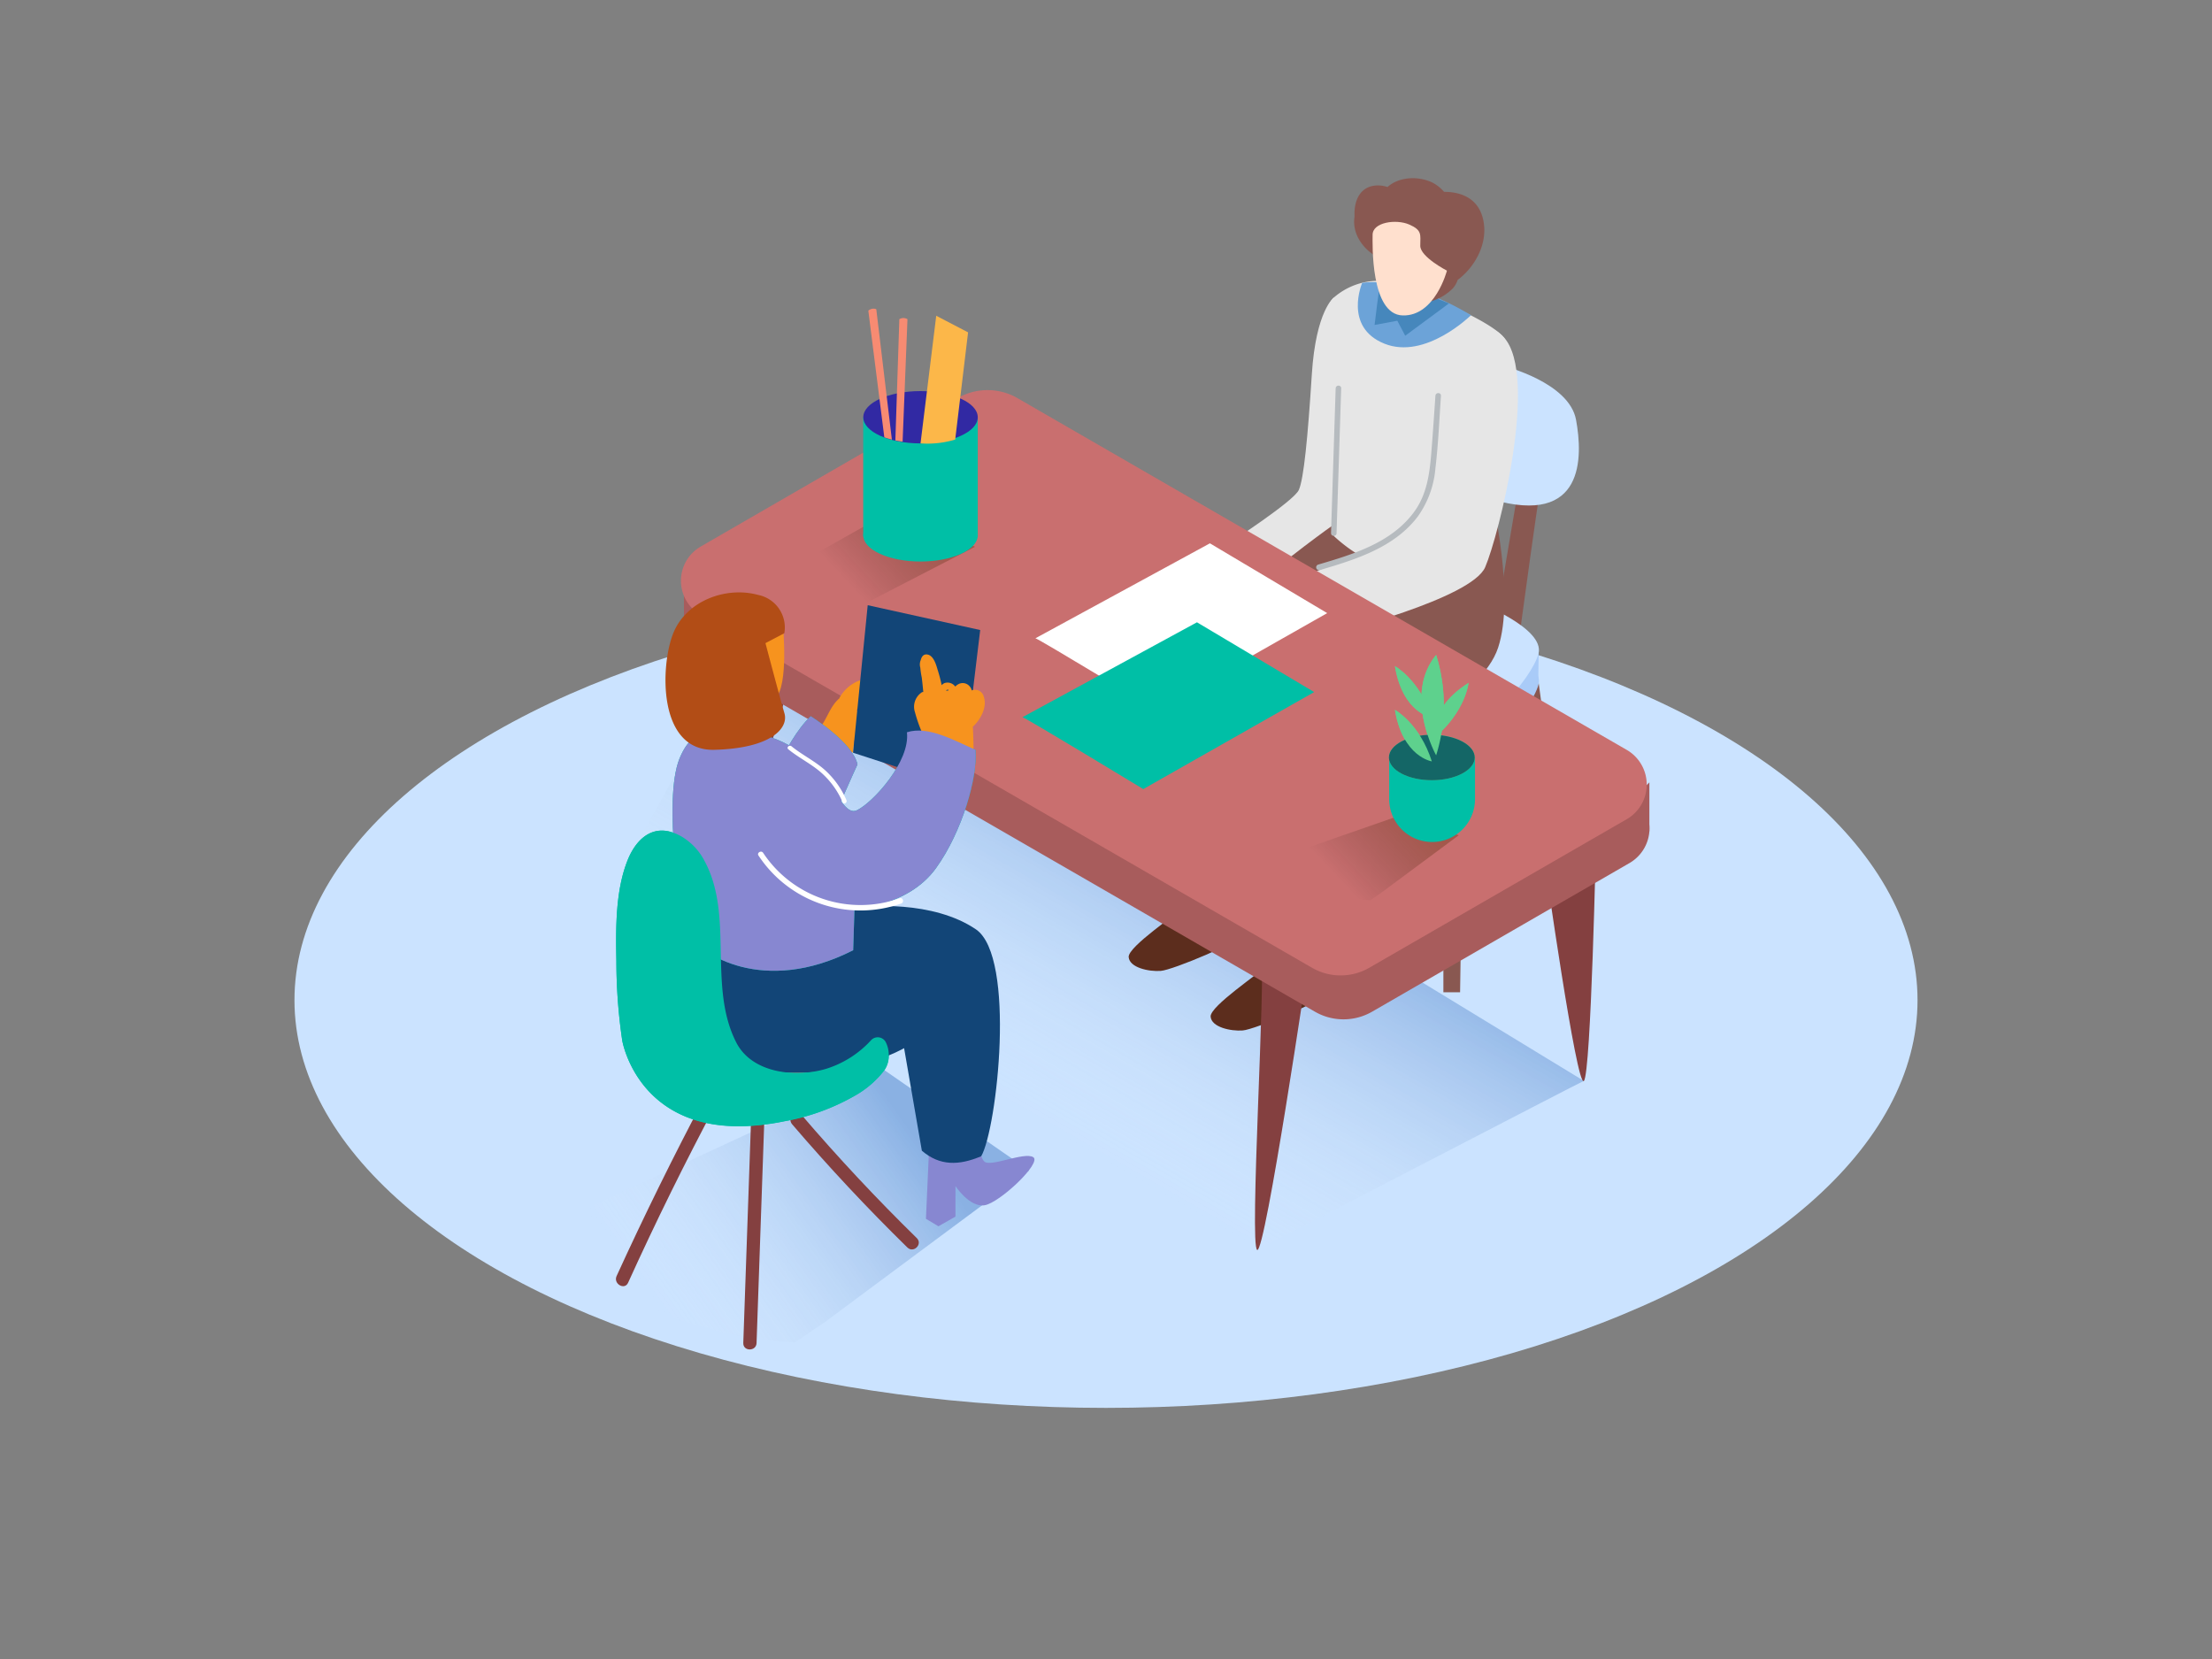 <svg id="Layer_1" data-name="Layer 1" xmlns="http://www.w3.org/2000/svg" xmlns:xlink="http://www.w3.org/1999/xlink" viewBox="0 0 400 300"><rect x="0" y="0" width="400" height="300" fill="#808080" stroke="none"/><defs><linearGradient id="linear-gradient" x1="184.42" y1="202.13" x2="216.32" y2="146.54" gradientUnits="userSpaceOnUse"><stop offset="0" stop-color="#fff" stop-opacity="0"/><stop offset="0.99" stop-color="#0048aa"/></linearGradient><linearGradient id="linear-gradient-2" x1="116.92" y1="234.54" x2="163.24" y2="201.64" xlink:href="#linear-gradient"/><linearGradient id="linear-gradient-3" x1="241.13" y1="158.06" x2="254.45" y2="145.54" gradientUnits="userSpaceOnUse"><stop offset="0" stop-opacity="0"/><stop offset="0.99" stop-color="#552800"/></linearGradient><linearGradient id="linear-gradient-4" x1="153.63" y1="105.89" x2="166.94" y2="93.37" xlink:href="#linear-gradient-3"/></defs><title>-</title><ellipse cx="200" cy="180.86" rx="146.75" ry="73.73" fill="#cbe3ff"/><path d="M227.34,226c.09,0,59-30.6,59.07-30.54L189.8,136.59,135.08,117l-21.49,38.29C126.44,163,213.64,219.93,227.34,226Z" opacity="0.32" fill="url(#linear-gradient)"/><path d="M119.08,237.58c5,1.53,10,3,15.17,4.08a77.7,77.7,0,0,0,9.5,1.09l5.34-3.62,37-27.48-26.13-18.11-69,32C99.19,231.62,109.4,234.61,119.08,237.58Z" opacity="0.32" fill="url(#linear-gradient-2)"/><path d="M154.64,182.45c-3.72-2.6-8.1-4-12.83-3-5,1.11-9.4,4.28-14.54,5.05-.81.12-4.05-.09-4.55.38C108.43,198.43,148.37,197,148.37,197c3.88-3.17,7.53-6.3,11.38-9.51C158.59,184.87,156.63,183.85,154.64,182.45Z" fill="#f8997c"/><path d="M135.83,202.06l-1.42,40.8c-.05,1.55,2.35,1.55,2.4,0l1.42-40.8C138.29,200.51,135.89,200.51,135.83,202.06Z" fill="#844040"/><path d="M165.79,223.89q-10.91-10.68-20.85-22.29c-1-1.18-2.7.53-1.7,1.7q9.93,11.6,20.85,22.29C165.19,226.67,166.9,225,165.79,223.89Z" fill="#844040"/><path d="M127.5,198.28q-8.47,16-16,32.47c-.64,1.4,1.44,2.62,2.08,1.21q7.48-16.48,16-32.47C130.3,198.13,128.22,196.91,127.5,198.28Z" fill="#844040"/><path d="M159.08,186.27a19.35,19.35,0,0,1-9.68,7c-5.46,1.64-13.4.86-16.27-4.76-5.22-10.23-.32-23-5.83-33a10.1,10.1,0,0,0-6.39-5.18c-3.57-.77-6,1.88-7.32,5-2.32,5.58-2.24,12.53-2.13,18.48a99.42,99.42,0,0,0,1.06,14.36s3.34,19.94,29.38,14.59a39.53,39.53,0,0,0,12.79-4.67,17.56,17.56,0,0,0,5.22-4.53C161.51,191.28,160.46,188.56,159.08,186.27Z" fill="#00bfa6"/><path d="M241.22,53.78s-3.26,2.32-4,13.91-1.46,18.85-2.34,20.89-12.68,9.67-12.68,9.67l5.82,6.81,17.77-10.81" fill="#e6e6e6"/><polyline points="261.01 138.66 261.01 179.43 264.03 179.43 264.68 137.61" fill="#895851"/><polyline points="278.17 122.99 284.21 167.31 281.19 167.31 274.88 124.63" fill="#895851"/><path d="M217.23,154s-2.81,9.22-3.44,10.16-9.84,7-9.69,8.91,3.63,2.66,5.8,2.5,14.67-5.37,15.45-6.9.78-14.66.78-14.66Z" fill="#5c2d1d"/><path d="M232.05,164.77s-2.81,9.22-3.44,10.16-9.84,7-9.69,8.91,3.63,2.66,5.8,2.5,14.67-5.37,15.45-6.9.78-14.66.78-14.66Z" fill="#5c2d1d"/><path d="M279.81,80.85c-.8,2.24-5.32,36.24-5.32,36.24l-4.54-1.52,5.92-34.9" fill="#895851"/><polyline points="278.17 122.99 278.25 117.51 273.41 119.17 274.88 124.63" fill="#a9cbf8"/><path d="M267.21,114.51s12.17,4.67,11,9.27S267.23,139.64,261,138.67s-13.82-6.39-13.82-6.39" fill="#a9cbf8"/><path d="M267.21,108.91s12.17,4.67,11,9.27S267.23,134,261,133.07s-13.82-6.39-13.82-6.39" fill="#cbe3ff"/><path d="M272,66.22s11.76,2.93,13,9.7,1.54,19.25-15.16,14.4S261,72.94,261,72.94" fill="#cbe3ff"/><path d="M243.56,93.18s-24.07,16.52-27.18,24.93-5.14,41.55-5.14,41.55,8.42,5.23,18.22,2.15l7.38-37.55s17.5-7.48,20.58-16.82-1.07-26.79-1.07-26.79" fill="#895851"/><path d="M257,102.85S233,119.37,229.87,127.78s-5.14,41.55-5.14,41.55,8.42,5.23,18.22,2.15l7.38-37.55s17.5-7.48,20.58-16.82-1.07-26.79-1.07-26.79" fill="#895851"/><path d="M266.61,103.2c4.11-10,7.82-39,5.34-42.15-2.91-3.74-19.45-9.84-19.45-9.84a12.29,12.29,0,0,0-11.28,2.58c-4,3.41-1.19,29.88,0,43.16C248.23,103.43,256.52,105,266.61,103.2Z" fill="#e6e6e6"/><path d="M249.36,106.19c-4.33,4.33-9,8.49-13,13.1-3.5,4-4.88,9.08-6.24,14.12-3.17,11.73-4.58,23.83-6,35.87-.09.73,1.06.72,1.14,0,1.35-11.58,2.72-23.21,5.66-34.52,1.45-5.54,2.89-11.06,6.86-15.37s8.24-8.28,12.36-12.4A.57.57,0,0,0,249.36,106.19Z" fill="#5c2d1d"/><path d="M240.19,104.84s-11.68,2.81-11.29,3.86,4.22,0,4.22,0-7.83,3.27-6.23,6.51c1,2.1,8.47.67,10.49,0s7.52-6,7.52-6Z" fill="#ffd8c6"/><path d="M261,72.94s-2.51,18.18-4.42,20.63-21.7,11.17-21.7,11.17,6.46,2.9,6.31,9.76c0,0,24.92-6.22,27.38-11.94S278.31,68,271.95,61,261,72.94,261,72.94Z" fill="#e6e6e6"/><path d="M246.33,51.14s-3.44,8,4,11S266,57,266,57,254.94,50,246.33,51.14Z" fill="#6ca3d8"/><path d="M259.15,53.7,262,54.88l-7.89,5.83L252.68,58l-4.11.76s.84-7.14,1-7.3S259.15,53.7,259.15,53.7Z" fill="#4687bc"/><path d="M268.2,39.69c-.83-3.68-3.76-5-7.07-5A7.1,7.1,0,0,0,259,33c-2.52-1.2-6-1.07-8.1.82a5.21,5.21,0,0,0-2.61-.21c-2.6.49-3.43,3-3.35,5.31,0,.09,0,.18,0,.28-.59,4,2.89,6.46,2.89,6.46l11,8.81a9.18,9.18,0,0,0,3.94-2.38,4.87,4.87,0,0,0,.85-1.52,1.91,1.91,0,0,0,.3-.2C267,47.88,269.11,43.72,268.2,39.69Z" fill="#895851"/><path d="M248.21,42.5c0,1.38-.43,14.38,5.44,14.54s8-8.1,8-8.1-4.82-2.48-4.82-4.49.39-2.81-2-3.85S248.16,40.19,248.21,42.5Z" fill="#ffe0ce"/><path d="M288.63,151.18s-.91,43.07-2.22,44.3-7.08-39.7-7.08-39.7" fill="#844040"/><path d="M136.5,113.57s-13.48,58.2-11.16,59.74,18.85-54.38,18.85-54.38" fill="#844040"/><path d="M228.05,173.2c.89,2.55-2.17,52.15-.71,52.83s9.26-52.27,9.26-52.27" fill="#844040"/><polyline points="298.26 141.48 298.26 150.34 295.27 150.34 294.24 145.46" fill="#a85c5c"/><polygon points="123.68 113.41 123.68 104.71 127.34 109.53 123.68 113.41" fill="#a85c5c"/><path d="M127.22,106.75l46.45-26.82a10.83,10.83,0,0,1,10.83,0l110.16,63.6a7.24,7.24,0,0,1,0,12.54l-46.53,26.87a10.36,10.36,0,0,1-10.36,0L127.22,119.11A7.14,7.14,0,0,1,127.22,106.75Z" fill="#a85c5c"/><path d="M126.7,98.84,173.15,72A10.83,10.83,0,0,1,184,72l110.16,63.6a7.24,7.24,0,0,1,0,12.54L247.61,175a10.36,10.36,0,0,1-10.36,0L126.7,111.2A7.14,7.14,0,0,1,126.7,98.84Z" fill="#c96f6f"/><path d="M187.24,115.42c.71.18,21.84,13,21.84,13L240,110.87,218.79,98.25Z" fill="#fff"/><path d="M184.9,129.69c.71.18,21.84,13,21.84,13l30.9-17.54-21.19-12.62Z" fill="#00bfa6"/><path d="M177.11,205.4s-.21,3.64.91,4.66,7.2-1.81,8.82-.81-6.1,8.3-8.82,8.7-5.24-3.47-5.24-3.47V220l-3.08,1.75-2.26-1.35.67-15Z" fill="#8787d1"/><path d="M166.7,208.08c3.24,2.79,6.72,2.7,10.74,1,2.89-5.08,6.29-36-.93-41-7.76-5.31-19.89-4.36-21.92-3.78l-29.72,4.87c-2.28,3.88,3.76,24.2,17,24.77s21.62-4.4,21.62-4.4Z" fill="#124577"/><path d="M155.15,123.16a7.05,7.05,0,0,0-3.33,3l0,.1c-2.09,1.71-2.42,4.83-4.64,6.37,0,.06-2.09,1.53-2.11,1.59s.2-2.86.19-2.84v0c-.72,2-1.43,4-2,6a1.24,1.24,0,0,0,.32.14l-.23.11-.2.12a.67.67,0,0,1-.4.45,1.58,1.58,0,0,0,2.21,1.86l6.72-3.28a18.74,18.74,0,0,0,2.63-.77c0-.7.11-1.4.18-2.1a5.89,5.89,0,0,0,.45-5.57.63.63,0,0,1,.12-.12l0-.07a5.12,5.12,0,0,0,2.11-3.34C157.18,123.88,156.22,122.67,155.15,123.16Z" fill="#f7931e"/><path d="M146.6,129.52s7.66,4.76,8.46,8.72c0,0-5.38,11.69-5,12.15,6.08,7.93-12.15-5-12.15-5S141.58,134.27,146.6,129.52Z" fill="#00bfa6"/><path d="M164,132.42c.63,5.29-6.12,12.66-9,14.08-3.9,1.95-5.42-14.27-22.56-14.2-1.11,0-6.67-2.37-9.59,4.94s0,28.26,1.95,31.91c1.72,3.22,13.15,11,29.48,2.68l.24-7.55s9.63-.21,14.74-7.29c4.76-6.61,7.58-16.53,7.13-21.4C172.6,133.92,167.83,131.18,164,132.42Z" fill="#00bfa6"/><path d="M146.6,129.52s7.66,4.76,8.46,8.72c0,0-5.38,11.69-5,12.15,6.08,7.93-12.15-5-12.15-5S141.58,134.27,146.6,129.52Z" fill="#8787d1"/><polyline points="156.91 109.44 177.25 113.93 173.82 142.46 154.26 136.12" fill="#124577"/><path d="M177.9,126a1.62,1.62,0,0,0-2.17-1.15,1.83,1.83,0,0,0-.66-1,1.64,1.64,0,0,0-1.85-.08,1.89,1.89,0,0,0-.47.38l-.1-.11a1.71,1.71,0,0,0-1.86-.51,1.6,1.6,0,0,0-.51.37,25.77,25.77,0,0,0-.72-2.76c-.27-.91-.72-2.58-1.84-2.78-.73-.13-1.07.4-1.22,1a2,2,0,0,0-.08,1.36,14.62,14.62,0,0,0,.27,1.83c.1.86.19,1.72.27,2.58v0a.57.57,0,0,0-.4.16,3.12,3.12,0,0,0-1.1,3.52,26.92,26.92,0,0,0,2,5.21.59.59,0,0,0,.82.27l.09.32a.63.63,0,0,0,1.24-.07l0-.12a.6.6,0,0,0,.21.11l.05.7c0,.64,1,.64,1.21.11l.06.51c.08.71,1.2.63,1.24-.07l0-.57a.72.72,0,0,0,.54-.28.69.69,0,0,0,.44.26.59.59,0,0,0,.61.08l0,.15a.7.7,0,0,0,.83.47c0,.07,0,.14,0,.21,0,.8,1.27.91,1.25.1q0-2.41-.13-4.82a.6.6,0,0,0,.18-.14C177.41,129.95,178.53,127.79,177.9,126Zm-6.72-1.21a.41.41,0,0,1,.35-.05.71.71,0,0,0-.08.15h-.38A.52.52,0,0,1,171.18,124.76Z" fill="#f7931e"/><path d="M141.58,113c0,.18,1.06,10.89-1.34,13.25s-8.77,1.39-10.35-1.19-3.52-6-1.83-10S141.3,110.36,141.58,113Z" fill="#f7931e"/><path d="M138.16,120a1.07,1.07,0,0,0-.18-1.14,5.18,5.18,0,0,0-2.9-1.8,2.17,2.17,0,0,0-2.54,1.37c-.73,2.43,3.21,3.15,4.82,3.35a1.08,1.08,0,0,0,1.07-1.07A1,1,0,0,0,138.16,120Z" fill="#ffe8e6"/><path d="M164,132.42c.63,5.29-6.12,12.66-9,14.08-3.9,1.95-5.42-14.27-22.56-14.2-1.11,0-6.67-2.37-9.59,4.94s0,28.26,1.95,31.91c1.72,3.22,13.15,11,29.48,2.68l.24-7.55s9.63-.21,14.74-7.29c4.76-6.61,7.58-16.53,7.13-21.4C172.6,133.92,167.83,131.18,164,132.42Z" fill="#8787d1"/><path d="M162.7,162.43A21.12,21.12,0,0,1,138,154.22c-.34-.52-1.19,0-.84.49A22.09,22.09,0,0,0,163,163.37C163.54,163.16,163.29,162.22,162.7,162.43Z" fill="#fff"/><path d="M153.06,144.69a15.7,15.7,0,0,0-3.8-5.36c-1.87-1.7-4.18-2.79-6.13-4.38-.39-.32-1,.24-.56.56,1.84,1.5,4,2.55,5.81,4.1a15.12,15.12,0,0,1,4,5.48C152.58,145.56,153.26,145.16,153.06,144.69Z" fill="#fff"/><path d="M141.83,114.51l-3.41,1.79s2.64,10,3.43,12.68-2.38,6.34-12.68,6.61-9.78-15.32-7.4-21.14,9.51-8.46,15.32-6.87A6,6,0,0,1,141.83,114.51Z" fill="#b24d16"/><path d="M160.24,188.6a1.64,1.64,0,0,0-2.74-.48,18.42,18.42,0,0,1-8.09,5.15c-5.46,1.64-13.4.86-16.27-4.76-5.2-10.19-.35-22.94-5.77-32.88a11,11,0,0,0-4.07-4.33c-4.89-2.82-8.15.27-9.71,4-2.32,5.58-2.24,12.53-2.13,18.48a99.42,99.42,0,0,0,1.06,14.36s3.34,19.94,29.38,14.59a39.53,39.53,0,0,0,12.79-4.67,17.56,17.56,0,0,0,5.22-4.53A5.12,5.12,0,0,0,160.24,188.6Z" fill="#00bfa6"/><path d="M259.57,71.56c-.24,3.46-.47,6.93-.75,10.39-.32,3.87-.83,7.61-3.23,10.79-4.11,5.45-10.93,7.5-17.2,9.35a.5.5,0,0,0,.27,1c6.47-1.91,13.48-4.07,17.73-9.7a17.46,17.46,0,0,0,3.18-8.73c.52-4.33.7-8.72,1-13.07C260.61,70.92,259.61,70.92,259.57,71.56Z" fill="#b6bbbf"/><path d="M241.53,70.21l-.84,26.21c0,.64,1,.64,1,0l.84-26.21C242.55,69.57,241.55,69.57,241.53,70.21Z" fill="#b6bbbf"/><path d="M238.47,160.84c1.89.58,3.79,1.15,5.74,1.54a29.37,29.37,0,0,0,3.59.41l2-1.37,14-10.39-10.69-3.55-25.28,8.81C231,158.59,234.81,159.72,238.47,160.84Z" opacity="0.32" fill="url(#linear-gradient-3)"/><path d="M258.21,139.74a11.86,11.86,0,0,1-7-2.71v7.47a7.76,7.76,0,0,0,7.76,7.76h0a7.76,7.76,0,0,0,7.76-7.76v-7.6C264,138,261,140,258.21,139.74Z" fill="#00bfa6"/><ellipse cx="258.92" cy="136.98" rx="7.76" ry="4.11" fill="#5ed18d"/><path d="M258.92,137.68s-5.27-.78-6.67-9.31C252.25,128.37,256.75,130.85,258.92,137.68Z" fill="#5ed18d"/><path d="M259.7,136.59s-6-10.86,0-18.15A30.42,30.42,0,0,1,259.7,136.59Z" fill="#5ed18d"/><path d="M258.92,129.77s-5.27-.78-6.67-9.31C252.25,120.46,256.75,122.94,258.92,129.77Z" fill="#5ed18d"/><path d="M259.56,133.25s-1.32-5.16,6-9.75C265.57,123.5,265,128.61,259.56,133.25Z" fill="#5ed18d"/><ellipse cx="258.92" cy="136.98" rx="7.76" ry="4.11" fill="#146666"/><path d="M258.92,137.68s-5.27-.78-6.67-9.31C252.25,128.37,256.75,130.85,258.92,137.68Z" fill="#5ed18d"/><path d="M259.7,136.59s-6-10.86,0-18.15A30.42,30.42,0,0,1,259.7,136.59Z" fill="#5ed18d"/><path d="M258.92,129.77s-5.27-.78-6.67-9.31C252.25,120.46,256.75,122.94,258.92,129.77Z" fill="#5ed18d"/><path d="M259.56,133.25s-1.32-5.16,6-9.75C265.57,123.5,265,128.61,259.56,133.25Z" fill="#5ed18d"/><path d="M151,108.67c1.89.58,3.79,1.15,5.74,1.54,1.19.24-3.7.32-2.5.41l1.85-1.3,20.23-10.45-15.22-6.41-20.74,11.67C143.44,106.42,147.3,107.55,151,108.67Z" opacity="0.32" fill="url(#linear-gradient-4)"/><path d="M156.1,75.45V97s20.71,1.15,20.71,0V75.45" fill="#00bfa6"/><ellipse cx="166.46" cy="96.81" rx="10.35" ry="4.73" fill="#00bfa6"/><ellipse cx="166.46" cy="75.45" rx="10.35" ry="4.73" fill="#3129a3"/><path d="M160,79.13l.07,0c.4.14.8.26,1.21.37l-2.82-23.59a1.41,1.41,0,0,0-1.44.27l2.89,22.88Z" fill="#f78b72"/><path d="M163.22,79.86l.88-22.14a1.41,1.41,0,0,0-1.47,0l-.72,21.92A11.6,11.6,0,0,0,163.22,79.86Z" fill="#f78b72"/><path d="M166.46,80.18,169.3,57.1l5.76,3-2.33,19.39A17.61,17.61,0,0,1,166.46,80.18Z" fill="#fcb749"/></svg>